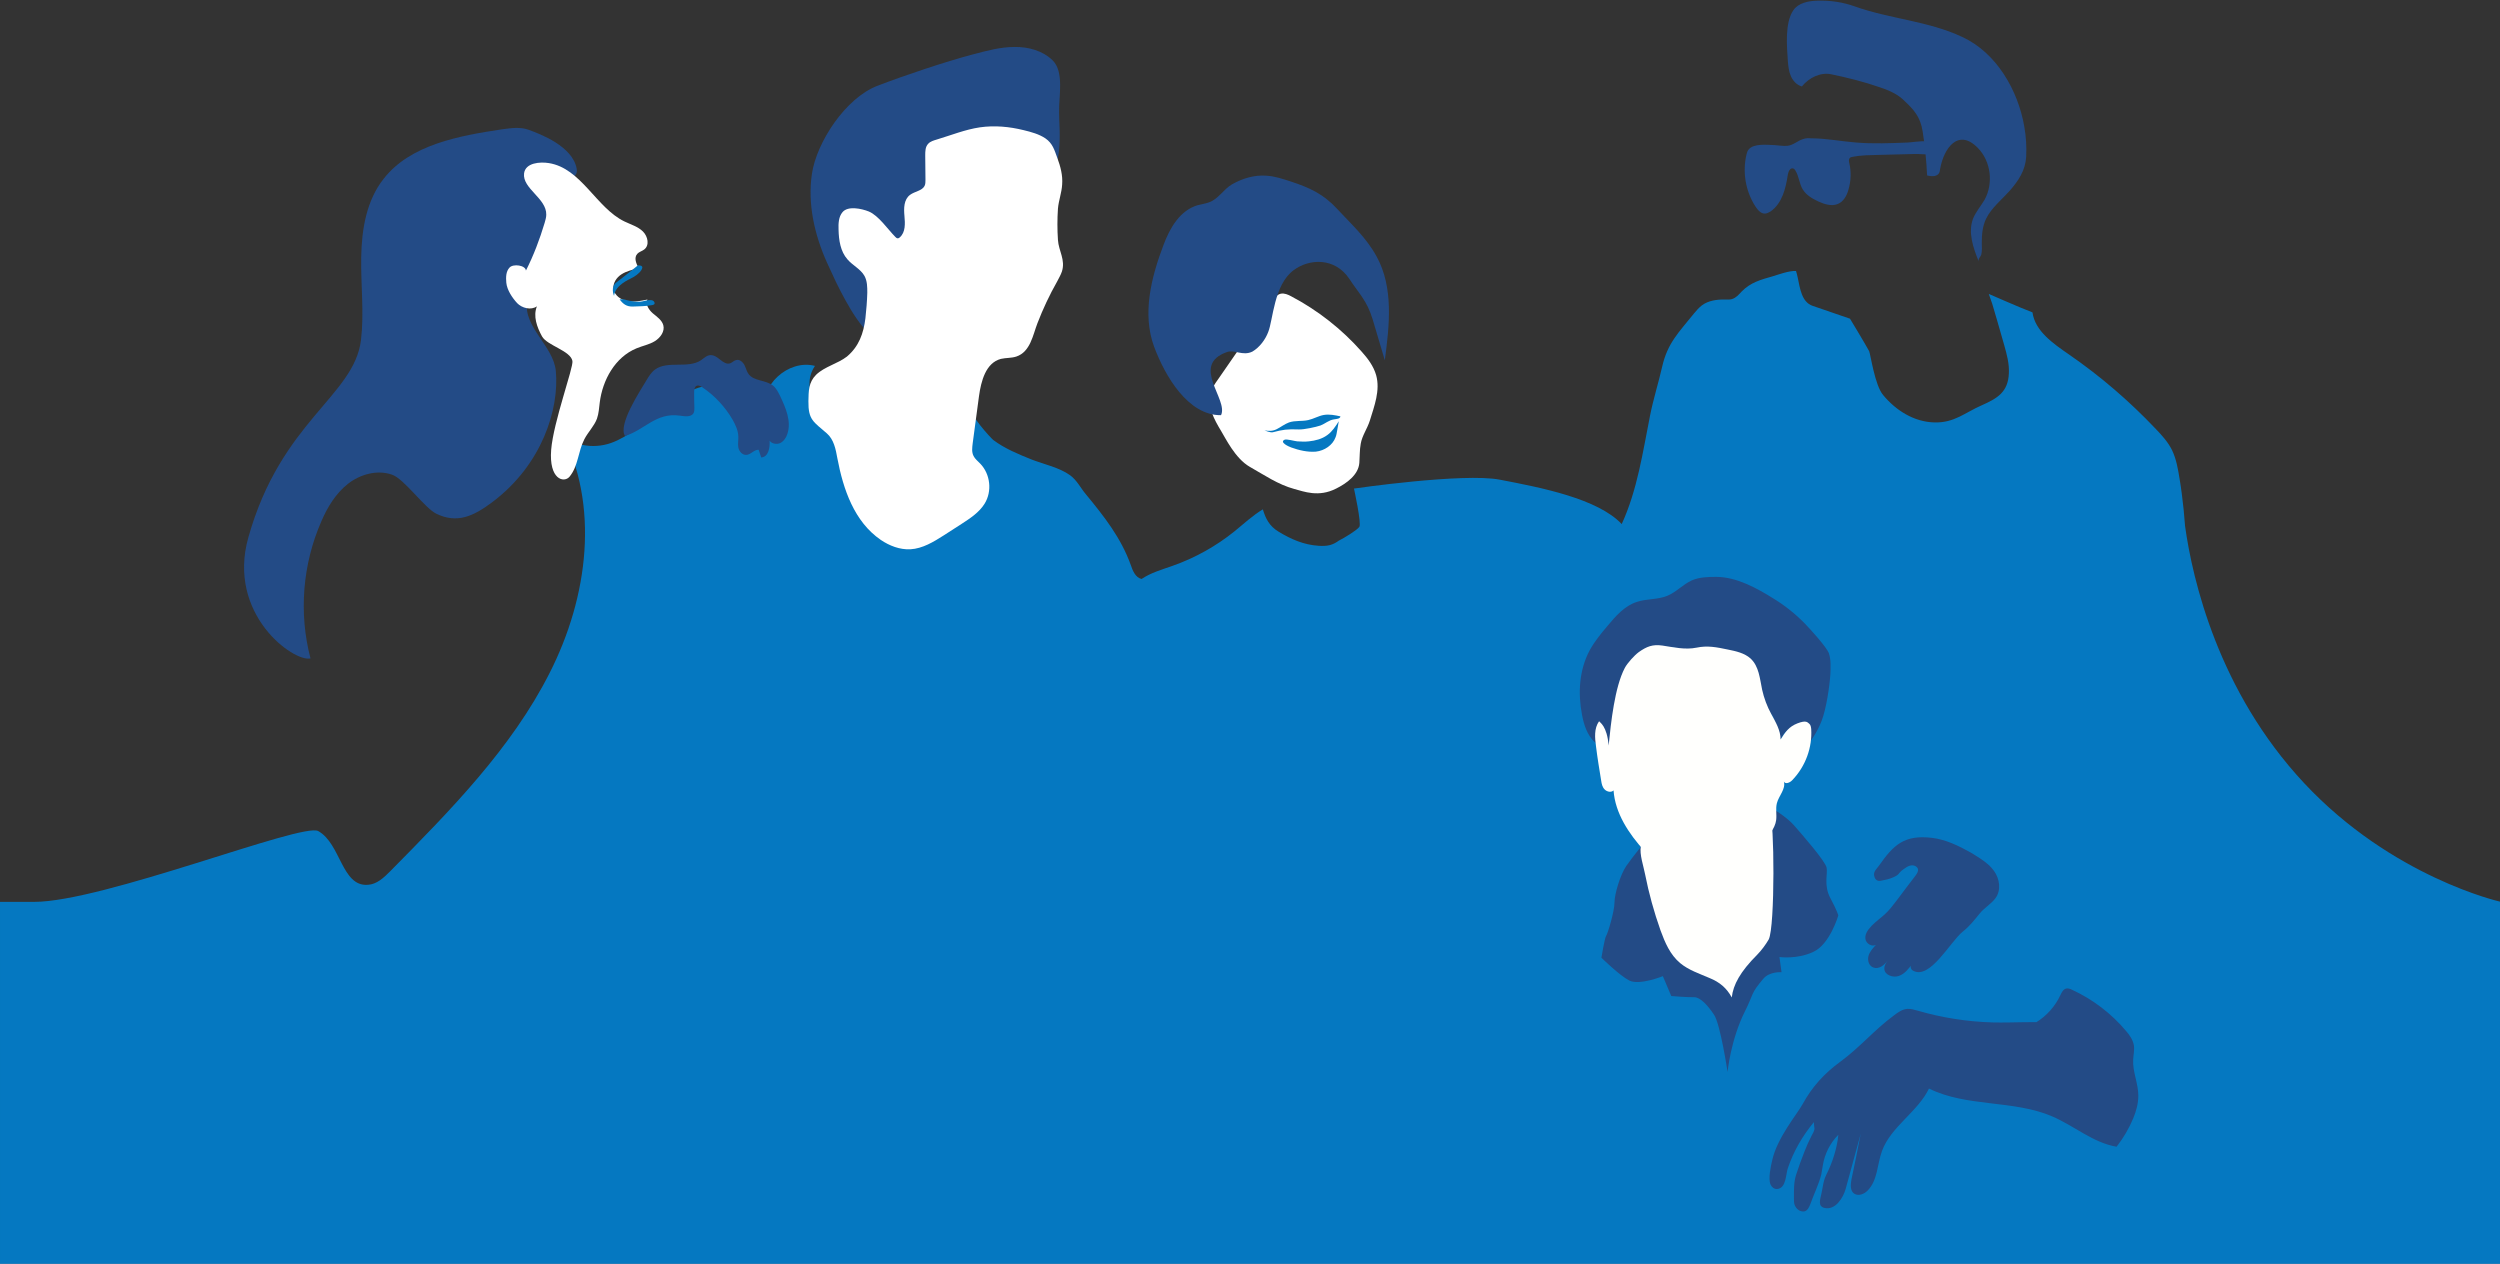 <?xml version="1.0" encoding="utf-8"?>
<!-- Generator: Adobe Illustrator 23.1.0, SVG Export Plug-In . SVG Version: 6.00 Build 0)  -->
<svg version="1.1" id="Layer_1" xmlns="http://www.w3.org/2000/svg" xmlns:xlink="http://www.w3.org/1999/xlink" x="0px" y="0px"
	 viewBox="0 0 1070 540.8" style="enable-background:new 0 0 1070 540.8;" xml:space="preserve">
<rect x="0" y="0" width="1070" height="540.8" fill="#333333" stroke="none"/>
<style type="text/css">
	.st0{fill: #0578C1;}
	.st1{fill:#234B86;}
	.st2{fill:#FFFFFF;}
	.st3{fill:#FFFFFD;}
</style>
<g>
	<g>
		<path class="st0" d="M986.1,335.1c-36.7-39.3-47.7-87-50.9-110c-0.3-4.5-0.8-9.2-1.4-13.8c0,0,0,0,0,0c-0.3-2-0.5-4.1-0.9-6.1
			c-0.7-4.3-1.4-8.7-3.3-12.6c-1.7-3.4-4.3-6.3-7-9.1c-11.2-11.8-23.6-22.5-37.1-31.8c-6.8-4.7-14.5-10-15.6-18
			c-5.3-2-18.7-7.9-18.7-7.9l1.5,4.3c0,0,3.5,11.8,5.1,17.6c1.1,3.9,2.2,7.9,2,12c-0.3,8.1-4.9,10.8-11.7,13.8
			c-7.1,3.1-11.6,7.5-20.1,7.3c-8.9-0.2-16.6-5.2-22-11.7c-3.6-4.2-5.4-17.5-6-18.8c-1.9-3.5-8.2-13.9-8.2-13.9s-9-3.1-16-5.5
			c-4.7-1.6-5.4-7.5-6.4-12.2c-0.2-0.9-0.4-1.8-0.7-2.7c-2.8-0.3-8.7,1.9-9.8,2.2c-5.2,1.5-9.6,2.6-13.5,6.6
			c-1.2,1.3-2.4,2.7-4.1,3.2c-0.9,0.3-1.9,0.2-2.8,0.2c-3.5-0.1-7.3,0.4-10.1,2.5c-1.3,1-2.4,2.3-3.4,3.5
			c-6.5,8.1-11.3,12.6-13.6,22.8c-1.6,7-3.8,13.9-5.2,21c-3.1,15.6-5.4,31.7-12.1,46.3c-10.3-10.9-34.4-15.6-52.2-19
			c-15.6-3-62.4,3.8-62.4,3.8s3.3,15,2.3,16.4c-1.1,1.5-6.4,4.7-8.8,5.9c-1.1,0.8-2.3,1.5-3.8,1.9c-1.5,0.4-3.2,0.4-4.8,0.3
			c-6.4-0.4-11.8-2.8-17.1-6c-4-2.4-5.6-5.6-6.8-9.6c-4.3,2.6-8.1,6.1-12,9.3c-7.9,6.4-17,11.5-26.7,14.9c-4.5,1.6-9.2,2.9-13.2,5.6
			c-2.6-0.6-3.8-3.5-4.6-5.9c-4.2-11.7-11.3-20.7-19.2-30.3c-2.3-2.7-3.8-6-6.8-8.2c-4.6-3.3-11.2-4.7-16.4-6.7
			c-5.7-2.3-11.6-4.7-16.5-8.4c-1-0.8-10.8-11.4-8.4-12.5c-9.8,4.4-16.6,14.4-16.9,24.7c-10.2-7.7-24.2-8.9-36-14.2
			c-11.8-5.3-22.1-19.2-15-29.7c-11.5-3-24.1,8.7-21.3,19.8c-2.8-8.3-13-12.8-22.1-11.8c-9.1,0.9-17.1,6-24.1,11.6
			c-6.2,5-12.2,10.7-19.8,13.4c-7.6,2.7-17.7,1.3-21.6-5.5c17,32,11.8,71.5-4.6,103.8c-16.3,32.3-42.5,58.9-68.3,85
			c-2.7,2.7-5.7,5.6-9.6,5.8c-11.2,0.8-11.5-17.6-21.2-23c-6.8-3.8-92,30.3-121.6,30.3c-13.4,0-14.6,0-14.6,0l0,154.9h483.1H1070
			V385.9C1070,385.9,1023.8,375.5,986.1,335.1z"/>
		<path class="st1" d="M453.5,54.7c-0.1-2.3-0.2-4.5-0.2-6.5c-0.2-7,2.3-17.4-2.8-22.4c-4.2-4.1-10.4-5.8-16.3-5.7
			c-5.9,0-11.8,1.6-17.5,3.1c-12.4,3.3-29.1,8.9-41.1,13.5c-13.7,5.2-26.1,24.2-28.1,37.7c-1.9,12.9,1.1,26.1,6.5,38.1
			c0.8,1.8,2.2,4.8,3.8,8.2c4.8,9.8,12.2,23.2,18.3,24.2c9.4,1.5,20.8-15.5,24.5-21.6c3.6-6,6.7-12.4,10.1-18.6
			c11-3.4,21.3-9.3,29.5-17.3c4.3-4.2,8-9,10.8-14.3C453.5,68.2,453.7,61,453.5,54.7z"/>
		<path class="st2" d="M370.4,136.2c0.4-3.6,0.7-7.3,0.8-10.9c0-2.4,0-5-1.2-7.2c-1.7-3-5.1-4.5-7.3-7.1c-3-3.4-3.7-8.2-3.8-12.7
			c-0.1-2.6,0-5.5,1.7-7.5c2.3-2.8,8.2-1.5,11.2-0.3c4.2,1.7,8.3,7.8,11.4,10.9c0.3,0.3,0.6,0.6,1,0.6c0.4,0,0.7-0.2,0.9-0.4
			c2.5-2.2,2.3-5.9,2-9.2c-0.3-3.2-0.3-7,2.4-9c2-1.5,5.1-1.7,6.2-3.8c0.4-0.8,0.4-1.7,0.4-2.6c0-3.5-0.1-6.9-0.1-10.4
			c0-1.8,0-3.8,1.3-5.1c0.9-1,2.4-1.4,3.7-1.8c6-1.8,12.2-4.3,18.4-5.2c6.3-0.9,12.6-0.3,18.7,1.2c3.3,0.8,6.6,1.7,9.3,3.5
			c3.2,2.2,3.9,5.1,5.1,8.3c1.4,3.8,2.4,7.5,2.1,11.5c-0.2,3.5-1.5,6.8-1.8,10.3c-0.3,4.4-0.3,9,0,13.4c0.3,4.7,3.3,8.5,1.7,13.5
			c-0.5,1.5-1.3,2.8-2,4.2c-3.3,5.8-6.1,11.8-8.5,18c-1.9,4.9-3,12.2-9,14.2c-2.1,0.7-4.4,0.5-6.6,1c-6.5,1.7-8.5,9.5-9.4,16
			c-0.9,6.7-1.8,13.5-2.7,20.2c-0.2,1.8-0.5,3.7,0.4,5.4c0.6,1.2,1.8,2.2,2.8,3.2c4.4,4.5,5.2,11.9,1.9,17.2
			c-2.3,3.7-6.1,6.2-9.8,8.6c-2.5,1.6-5.1,3.3-7.6,4.9c-4.4,2.8-9.1,5.7-14.4,6c-4.5,0.2-8.9-1.5-12.6-4
			c-11.4-7.8-16.1-21.7-18.6-34.9c-0.7-3.9-1.5-8.1-4.5-10.7c-5.7-5-8-5.7-7.9-13.8c0.1-4.3,0-8,3.3-11.3c3.6-3.5,9.2-4.7,13.2-7.8
			C367.6,148.3,369.6,142.7,370.4,136.2z"/>
		<path class="st1" d="M276.6,162.9c1-1.7,2.1-3.5,3.7-4.7c5.4-4,14.1-0.3,19.7-4c1.3-0.9,2.5-2.2,4.1-2.2c3.2-0.2,5.4,4.5,8.4,3.5
			c0.9-0.3,1.6-1.2,2.6-1.4c1.4-0.4,2.8,0.8,3.5,2.1c0.7,1.3,0.9,2.7,1.8,3.9c2.3,3.1,7.4,2.5,10.4,4.9c1.5,1.2,2.3,2.9,3.1,4.5
			c2.4,5.1,4.9,10.8,3.1,16.2c-0.5,1.6-1.5,3.1-3,3.9c-1.5,0.7-3.7,0.4-4.6-1c0.2,3-0.5,7-3.6,7.2c-0.4-1.1-0.7-2.2-1.1-3.3
			c-2-0.1-3.4,2.2-5.4,2.2c-1.7,0-3-1.6-3.3-3.2c-0.3-1.6,0.1-3.2,0-4.8c-0.1-2.5-1.2-4.8-2.4-7c-3.2-5.5-7.7-10.4-13.1-14
			c-0.7-0.5-1.6-0.9-2.3-0.6c-0.9,0.4-1.1,1.6-1.1,2.5c0,2.3,0,4.7,0.1,7c0,0.8,0,1.6-0.4,2.3c-1.1,1.7-3.7,1.3-5.8,1
			c-10.2-1.5-15.2,6.2-23.5,8.7C264.4,181.7,274,167.3,276.6,162.9z"/>
		<path class="st2" d="M522.6,184.4c-2.9-4.8-6.1-10.6-4.4-16.3c0.6-2.1,1.8-3.9,3.1-5.7c7.7-11.1,15.4-22.3,23.1-33.4
			c1-1.4,2.1-2.9,3.8-3.3c1.5-0.3,3.1,0.4,4.4,1.1c11.4,6,21.7,14.1,30.1,23.6c2.7,3,5.2,6.3,6.3,10.2c1.8,6.5-0.8,13.2-2.7,19.4
			c-1.1,3.5-3.3,6.4-3.9,9.9c-0.5,2.7-0.4,5.4-0.6,8.2c-0.4,5.2-5.5,8.8-9.9,11c-7.6,3.9-14,1.2-17.9,0.2c-7-1.9-12.9-6-19.1-9.5
			C528.6,196.2,524.4,187.3,522.6,184.4z"/>
		<path class="st0" d="M563.2,193.3c3.7-0.4,7.2-2.8,8.4-6.1c0.4-0.9,0.5-1.9,0.7-2.9c0.2-1.3,0.5-2.7,0.7-4
			c-1.4,2.2-2.8,4.4-4.9,5.9c-2.3,1.7-5.1,2.4-7.9,2.7c-1.7,0.2-3.3,0.1-5,0c-1.1-0.1-4.6-1.1-5.4-0.7c-2.3,1.1,1.7,2.9,2.8,3.3
			C555.9,192.7,559.7,193.6,563.2,193.3z"/>
		<path class="st0" d="M541.2,184.2c1.8,0.3,3.4,0.4,5.2-0.5c1.8-0.9,3.4-2.2,5.3-2.9c2.6-0.9,5.5-0.4,8.2-1
			c2.3-0.5,4.4-1.8,6.7-2.2c2.4-0.4,4.8,0.1,7.1,0.6c-0.1,1.1-1.7,1.1-2.8,1.3c-2.1,0.3-3.7,1.8-5.7,2.6c-2,0.7-7.2,1.8-9.3,1.7
			c-5-0.2-6.9,0.1-11.1,1.2C543.8,185.3,541.2,184.2,541.2,184.2z"/>
		<path class="st1" d="M226.1,55.5c-3.4-1.2-7.2-0.7-10.9-0.2c-18.8,2.8-39.5,6.6-50.9,21.1c-7.5,9.4-9.5,21.8-9.7,33.7
			c-0.2,11.9,1.3,23.8-0.1,35.5c-3,24-34.2,34.6-48.2,84.4c-9.3,32.9,19.4,53.5,26.6,51.8c-5.1-19.4-3.4-40.4,4.7-58.8
			c2.6-6,6.1-11.8,11.3-15.9c5.2-4.1,12.6-6.2,19-3.9c5.1,1.8,14,14.4,18.9,16.7c8.9,4.3,15.9,1,23.8-4.9
			c21.5-16.1,28.8-40,27.3-56.2c-1-10.7-13.9-18.8-12.3-29.5c0.8-5.2,5.1-9.2,8.3-13.5c8.3-10.7,9.1-22.7,7.2-35.4
			c-0.8-5.3,6.8-2.9,5.7-8.3C245,62.6,231.4,57.4,226.1,55.5z"/>
		<path class="st2" d="M267.3,94.8c2.7,1.3,5.8,2.2,7.9,4.3c2.1,2.1,2.9,5.9,0.5,7.7c-0.9,0.7-2.2,1-2.9,1.8
			c-1.6,1.7-0.5,4.3,0.6,6.2c-2.6,0.6-5.2,1.2-7.4,2.6c-2.2,1.4-3.8,3.9-3.4,6.4c0.5,2.7,3.2,4.6,6,5.1c2.8,0.5,5.7-0.1,8.5-0.7
			c-1,2,0.6,4.4,2.3,5.9c1.8,1.5,3.9,2.9,4.5,5.1c0.7,2.6-1.2,5.3-3.6,6.8c-2.4,1.5-5.3,2-7.9,3.1c-9.2,3.8-14.5,13.6-15.7,23.1
			c-0.3,2.3-0.4,4.7-1.2,7c-1.2,3.2-3.8,5.7-5.4,8.8c-2.7,5.2-2.6,11.6-6.4,16.1c-2.4,2.7-8.8,1.1-7.8-11.6c1-12.1,9.6-35.2,9.1-38
			c-0.8-4.4-10.8-6.6-13-10.5c-2.2-4-3.9-8.7-2.2-12.9c-2.5,1.8-6.4,0.8-8.5-1.4c-2.1-2.3-4.3-5.6-4.6-8.7c-0.2-2.3-0.2-4.8,1.4-6.5
			c1.6-1.7,6.8-1,7,1.3c3.3-6.5,5.9-13.4,8-20.4c0.3-1.1,0.7-2.3,0.7-3.5c0.2-7-10.3-11.2-9.5-17.7c0.6-4.6,6.9-5,10.6-4.4
			C248.8,72,255.2,89,267.3,94.8z"/>
		<path class="st1" d="M771.8,59.5c-2.4,0.7-4.2,2.6-6.7,2.9c-1.8,0.2-3.9-0.2-5.7-0.3c-3.1-0.1-8.8-0.8-11,1.9
			c-0.5,0.6-0.7,1.3-0.9,2.1c-1.8,7.6-0.4,15.8,3.9,22.4c1,1.5,2.4,3.1,4.2,2.9c0.8-0.1,1.5-0.5,2.2-0.9c5-3.5,6.5-9.9,7.4-15.8
			c0.2-1.3,1-3,2.3-2.6c0.5,0.2,0.8,0.6,1,1c1.5,2.5,1.6,5.6,3.1,8c1.5,2.4,4,3.9,6.6,5.1c2.6,1.2,5.7,2.2,8.4,1.1
			c2.4-1,3.8-3.5,4.5-6c1.1-3.7,1.3-7.7,0.4-11.5c-0.2-0.7-0.3-1.6,0.2-2.2c0.3-0.3,0.8-0.4,1.3-0.5c3.6-0.7,7.3-0.7,11-0.8
			c5.2-0.1,10.5-0.3,15.7-0.4c2.4-0.1,10.4,1.1,10.6-1.5c0.5-5.9-10.8-3.5-13.8-3.4c-7.4,0.3-14.8,0.6-22.1,0
			c-6.4-0.5-12.8-1.8-19.3-1.8C774.1,59.1,772.9,59.1,771.8,59.5z"/>
		<path class="st1" d="M866.4,54.2c0.8,4.4,1,8.8,0.8,13c-0.4,5.8-3.2,10-7,14.4c-3.5,3.9-7.8,7.3-10.1,11.9
			c-1.6,3.3-1.9,6.8-1.9,10.4c0,1.7,0.2,3.3-0.2,5c-0.2,0.9-1.5,1.9-1.1,3c-2.4-5.9-4.7-12.5-2.4-18.4c1.2-2.9,3.3-5.3,4.9-8
			c3.8-6.9,2.8-16.3-2.8-22.1c-8.5-8.8-14.7,0.2-16.2,8.8c-0.1,0.8-0.2,1.6-0.7,2.2c-1.1,1.3-3.2,1.1-4.9,0.7
			c-0.3-6.3-0.9-12.6-1.9-18.8c-1-6.4-3.7-9.3-8.4-13.7c-2.8-2.6-6.5-4.1-10.1-5.3c-6.6-2.3-13.8-4.1-20.6-5.5
			c-4.7-1-9.6,1.5-12.6,5.2c-2.2-0.6-3.8-2.4-4.7-4.4c-0.9-2-1.1-4.2-1.3-6.4c-0.4-6.2-1.4-16.4,2.4-21.9c2.1-3,6.3-3.9,10-4
			c5.6-0.2,11.2,0.6,16.4,2.5c14.9,5.3,31.4,6.2,45.8,13C854.4,22.5,863.7,38.5,866.4,54.2z"/>
		<path class="st1" d="M879.4,437.7c-8.8-0.6-17.6,0.1-26.5-0.1c-10.8-0.3-21.7-2-32-5c-1.5-0.4-3-0.9-4.6-0.8
			c-2.2,0.2-4,1.5-5.7,2.8c-8.3,6.1-14.5,13.6-22.8,19.7c-7,5.1-12.2,10.8-16.3,18.3c-2.3,4.2-10.9,14.4-13,24
			c-0.6,2.6-1.8,7.9-0.7,10.4c0.5,1.1,1.6,2,2.8,1.9c4-0.3,3.7-6.5,4.6-8.9c2.4-7.2,6.3-13.9,11.2-19.8c-0.2,0.2,0.2,2.5,0.2,3
			c-0.2,1.1-0.7,1.9-1.2,2.8c-1.2,2.3-2.2,4.6-3.1,6.9c-1.3,3.3-2.5,6.6-3.6,10c-1,3.3-0.9,6.5-0.9,9.9c0,0.9,0,1.8,0.2,2.6
			c0.3,1,0.9,1.9,1.8,2.5c0.7,0.5,1.6,0.7,2.4,0.6c1.4-0.3,2.1-1.8,2.6-3.1c1.5-4.2,3.6-8.4,4.7-12.7c0.3-1.4,0.4-2.8,0.7-4.1
			c0.8-4.8,3.1-9.4,6.6-12.9c-0.5,5.7-2.6,12.1-5.2,17.2c-0.8,1.6-1.2,3.4-1.5,5.2c-0.3,1.6-0.6,3.2-1,4.8c-0.2,1.1-0.4,2.4,0.3,3.3
			c0.4,0.4,0.9,0.7,1.5,0.8c4.7,1.1,8-4.5,9-8c2.2-7.9,4.3-15.9,6.5-23.8c-1.3,6.6-2.6,13.2-4,19.7c-0.4,2.2-0.6,5,1.4,6.1
			c1.8,1,4.1,0,5.5-1.4c4.4-4.4,4.1-11.3,6.2-17c3.8-10.4,15.3-16.7,20.1-26.7c16.1,8,36.2,4.8,52.7,11.9c9.4,4,17.5,11.3,27.6,13
			c2.9-3.7,5.3-7.8,7.1-12.1c1.3-3.1,2.2-6.4,2.2-9.8c0-5.2-2.5-10.2-2.2-15.4c0.1-2,0.6-4.1,0.3-6.1c-0.4-2.3-1.8-4.4-3.4-6.2
			c-6.2-7.4-14.2-13.5-23.1-17.6c-0.8-0.4-1.7-0.7-2.5-0.5c-1.2,0.3-1.9,1.6-2.4,2.7c-2.2,4.8-5.9,9-10.5,11.8
			c9.3,0.2,19.2,4.7,28.5,6.1C895.8,438.9,885.2,438.1,879.4,437.7z"/>
		<path class="st0" d="M262.8,126.6c0,0-1.7-3.8,1.1-5.8c2.7-2,9.1-7.2,9.1-7.2s2.1-0.2,1.9,1c-0.2,1.2-1.7,2.8-3.8,4
			C268.9,119.8,263.4,122,262.8,126.6z"/>
		<path class="st0" d="M265.1,128c0.2,0.3,1.2,0,1.5,0.1c0.8,0,1.5,0.4,2.3,0.5c1.7,0.4,3.5,0.7,5.3,0.5c1.1-0.1,2.1-0.5,3.1-0.6
			c0.9-0.1,2.2-0.2,2.7,0.7c0.5,0.9-0.1,1.3-1,1.4c-2.6,0.5-5.5,0.5-8.1,0.6C268.2,131.3,266.6,130.1,265.1,128z"/>
		<path class="st1" d="M542.8,142.1c2.1-5.2,2.4-20.1,10.8-26.4c6.9-5.2,17.8-5.4,23.8,3.5c4.7,7.1,7.6,9.4,10.1,17.5
			c1.7,5.8,3.5,11.7,5.2,17.5c2-15,3.8-31.1-3.5-44.4c-4.5-8.2-10.8-13.8-17.1-20.6c-5.7-6.1-11.4-8.8-19.6-11.5
			c-3.4-1.1-6.9-2.3-10.5-2.5c-5.2-0.4-10.3,1.2-14.7,3.7c-3.8,2.2-5.8,6.4-10.1,7.8c-1.5,0.5-3,0.7-4.5,1.1
			c-7.7,2.2-12,9.8-14.7,17c-5.2,13.7-9.3,29.5-4,43.7c4.7,12.6,14.6,29.4,28.6,29.2c3.3-6.7-13.3-21.4,2.5-27
			c3.2-1.2,6.8,1.8,10.9-0.2C539.1,148.7,541.6,145.3,542.8,142.1z"/>
		<path class="st1" d="M851.4,370.4c0.7,0.7,1.4,1.5,2,2.3c2.5,3.4,3.2,8.4,0.6,11.8c-1.9,2.5-4.8,4.1-6.7,6.5
			c-2.3,2.8-4.2,5.3-7.2,7.7c-5.4,4.3-14.1,20.9-21.4,16.7c-1.1-0.6-1.3-2.4-0.2-3c-1.5,2.1-3.2,4.4-5.8,5.3c-2.5,0.9-6.1-0.4-6.2-3
			c-0.1-1.4,0.7-2.6,1.5-3.7c-1.4,2-3.8,4-6.2,3.1c-1.9-0.7-2.6-3-2.1-4.9c0.5-1.9,1.9-3.4,3.2-4.8c-1.7,0.9-3.9-0.4-4.4-2.1
			c-1.2-4.2,5.4-8.4,8.1-10.9c1.9-1.7,3.5-3.8,5.1-5.9c3.5-4.6,4.6-6.2,8.1-10.7c0.6-0.8,1.3-1.8,1.1-2.8c-0.3-1.2-1.8-1.8-3-1.6
			c-1.3,0.2-2.3,1-3.3,1.7c-2.6,1.9-1.2,2-4.3,3.4c-1.6,0.7-3.3,1.1-5,1.4c-0.4,0.1-0.9,0.2-1.3,0.1c-0.8-0.1-1.5-0.8-1.7-1.6
			c-0.8-2.2,0.7-3.2,1.9-4.9c6.3-9,10.9-13.3,22.7-11.9c5.9,0.7,11.4,3.4,16.6,6.3C846.1,366.5,849,368.2,851.4,370.4z"/>
		<path class="st1" d="M726.8,278.9c10.9-1.5,22.3,5.3,25.9,15.2c0.4,1.1,0.7,2.2,1.2,3.3c0.4,0.8,0.8,1.6,1.1,2.4
			c0.4,1.3,0.1,2.8,1,3.9c0.4,0.5,0.9,0.8,1.4,1.2c3.7,3.1,1.8,9.2,4.2,13.4c0.8-4.5,5.2-8.2,10-8.3c0.6,0,1.3,0,1.9-0.2
			c0.5-0.2,0.6,8.5,0.6,8.5s3.6-4.5,5.6-9.9c1.9-4.9,3.4-14.7,3.7-19.9c0.1-3,0.3-6-0.6-8.8c-0.9-2.7-8.2-10.6-10.3-12.8
			c-4-4.1-8.5-7.7-13.4-10.7c-7.2-4.5-15.9-9.3-24.6-9.3c-3.5,0-7.2,0.1-10.4,1.5c-3.8,1.7-6.6,5-10.5,6.6c-4.1,1.7-8.8,1.2-13,2.6
			c-5.3,1.7-9.1,6.1-12.6,10.3c-2.8,3.3-5.5,6.6-7.6,10.4c-4.5,8.4-5.1,18.3-3.3,27.6c0.8,4.3,2.2,8.7,5.4,11.7
			c0.4,0.3,0.8,0.7,1.3,0.7c0.7,0,1.2-0.6,1.6-1.2c1.3-1.9,3.9,5.4,3.9,5.4s5.3-28.5,10.1-36.3c1.3-2,2.7-4,4.6-5.5
			c3-2.3,7.2-4,11.1-3.8c2.1,0.1,3.3,1.2,5.1,1.9C722.3,279.5,724.5,279.2,726.8,278.9z"/>
		<path class="st1" d="M757.4,345.3c0,0,7,4,10.4,7.9s13.5,15.4,14,18.2c0.5,2.8-1.3,7.6,1.6,13c2.9,5.4,3.4,7.4,3.4,7.4
			s-3.6,12.4-10.7,15.6c-7,3.3-14.5,2.2-14.5,2.2l0.9,6.5c0,0-5.1-0.4-7.8,2.8c-2.6,3.1-3.7,4.6-4.6,6.6c-0.9,2-1.6,4.1-3.2,7.2
			c-6.2,12.3-7.5,26.1-7.5,26.1s-3.1-20.6-5.8-24.5c-2.6-3.9-5.8-7.5-8.5-7.5c-2.7,0.1-9.8-0.5-9.8-0.5l-3.6-8.5c0,0-9.9,4-14.3,1.9
			c-4.3-2.2-12-9.8-12-9.8s1.4-8.5,2-9.3c0.7-0.9,3.6-10.6,3.6-14.3c0-3.7,2.5-11.9,5-15.6c2.5-3.7,8.7-11.2,8.7-11.2l12,26.4
			l15.2,10l5.7-25.8L757.4,345.3z"/>
		<path class="st3" d="M739.5,278c-4.8-1-8.7-1.8-13.4-0.8c-4.8,1-9.9-0.2-14.6-0.9c-4.2-0.6-6.7,0.4-10.1,2.8
			c-1.9,1.4-4.9,4.7-6,6.8c-4.3,8.2-5.9,23.2-6.9,33.2c-0.7-8.5-3.8-9.9-4.1-10.4c-2.2,3.1-1.8,7.1-1.3,10.8
			c0.6,4.9,1.4,9.7,2.2,14.6c0.2,1.4,0.5,2.8,1.5,3.8c1,1,2.8,1.4,3.8,0.4c0.7,9.8,6.5,18.5,13.2,25.9c1.9,2.1,3.9,4,6.2,5.6
			c6.7,4.5,15.7,5.1,23.5,2.9s14.7-6.9,20.6-12.3c2.8-2.6,5.6-5.7,6.1-9.4c0.3-2.4-0.3-4.8,0.3-7.2c0.8-3.2,3.9-6.1,3-9.3
			c0.6,1.3,2.6,0.5,3.6-0.6c5.7-5.9,8.6-14,8.1-21.9c-0.1-0.8-0.2-1.7-0.8-2.2c-0.8-0.6-1.2-1.7-5.1-0.2c-3.6,1.4-5.2,3.7-7.2,6.9
			c0-3.9-2.1-7.4-4-10.9c-1.8-3.3-3.1-6.8-3.9-10.4c-1-4.7-1.3-10-5-13.4C746.6,279.5,743,278.7,739.5,278z"/>
		<path class="st3" d="M711,357.8c-2.8,0.6-8.1,1.4-8.7,4.4c-0.7,3.4,1.2,8.7,1.8,12c1.6,8.1,3.8,16.1,6.6,24
			c1.9,5.2,4.1,10.4,8.4,14c3.6,3,8.2,4.5,12.6,6.4c4.4,1.8,7.3,4.3,9.5,8.3c0.6-5.4,3.6-11,10.9-18.3c1.7-1.7,3.7-4.4,4.9-6.5
			c2.8-5.3,2.4-52.7,0.6-52.6c-4.8,0.2-9.6,0.4-14.3,0.7c-12.3,0.6-25.1,1.6-35.4,8c-0.7,0.5-1.5,1-2.1,1.5c2.7-1.8,5.7-3.4,8.9-4.3
			"/>
	</g>
</g>
</svg>
